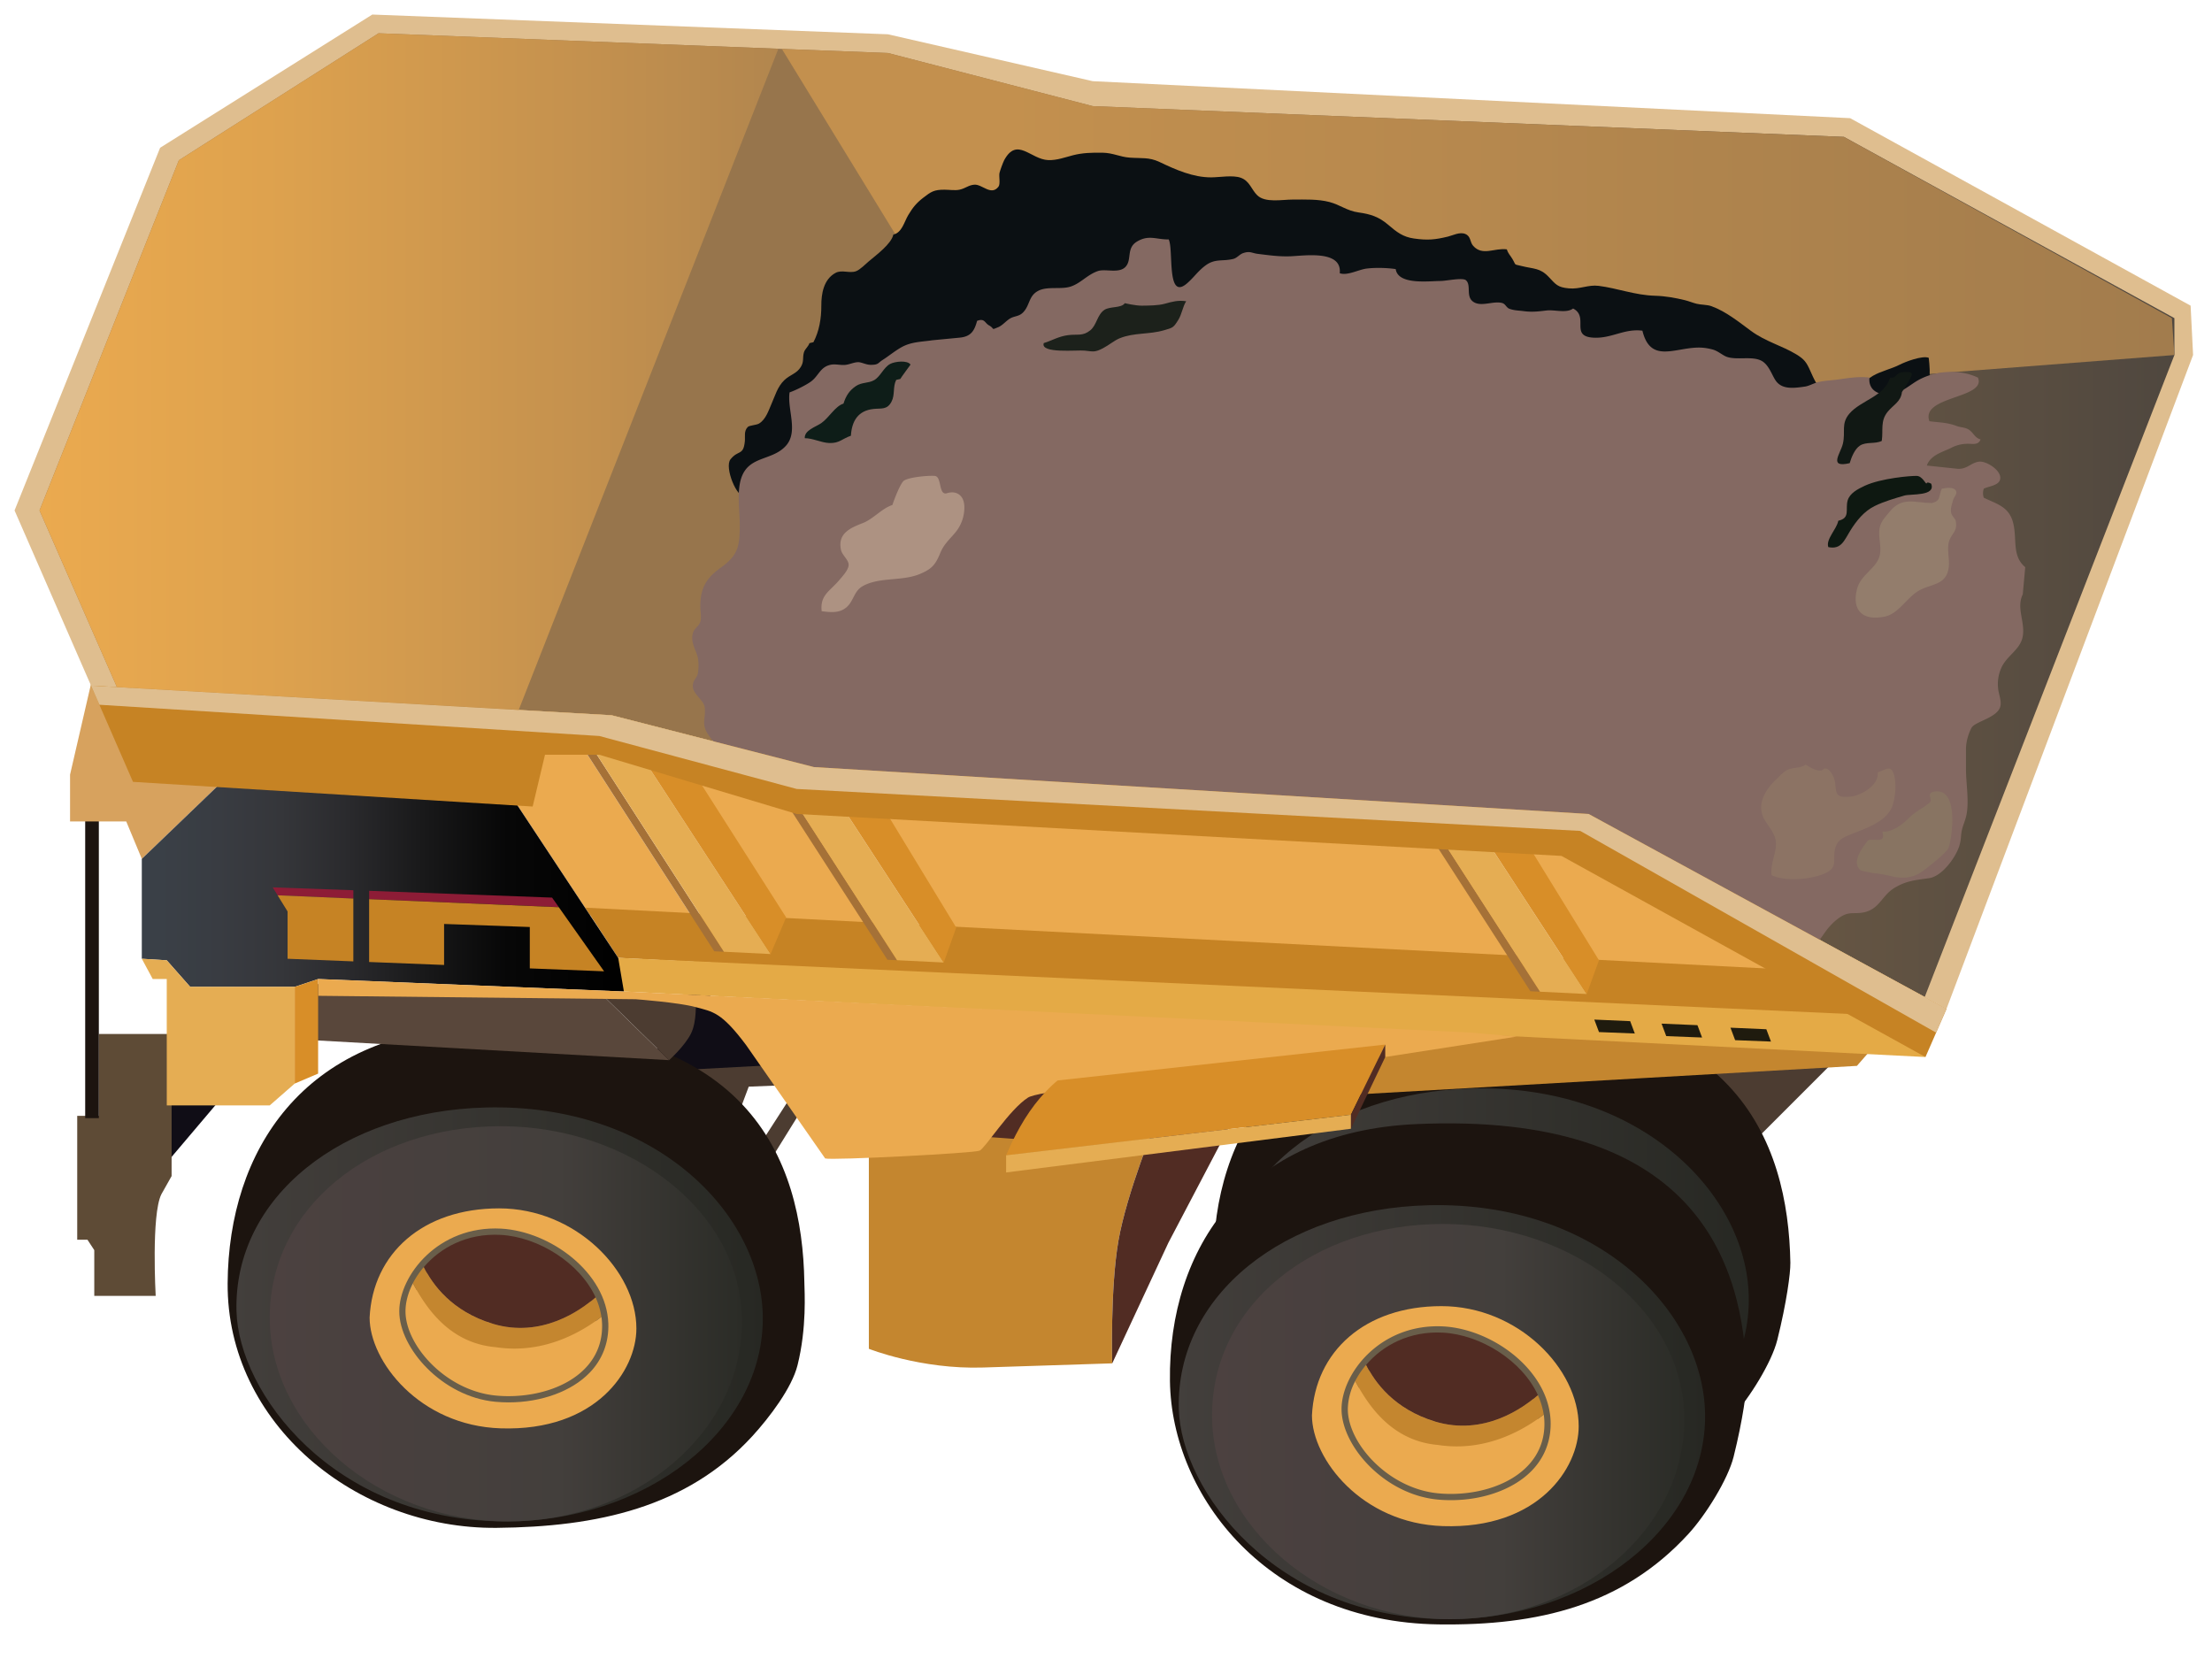 <svg xmlns="http://www.w3.org/2000/svg" xmlns:xlink="http://www.w3.org/1999/xlink" viewBox="0 0 76 57" fill="#fff" fill-rule="evenodd" stroke="#000" stroke-linecap="round" stroke-linejoin="round"><style><![CDATA[.B{fill:#ebaa4f}.C{fill:#512c23}.D{fill:#d88e28}.E{fill:#1c140f}.F{fill:#c68324}.G{fill:#e5ad53}.H{fill:#4c3c31}.I{fill:url(#A)}.J{fill:#c4862f}.K{fill:#a57137}]]></style><use xlink:href="#J" x=".5" y=".5"/><defs><linearGradient id="A" x1="0.00%" y1="50.00%" x2="100.00%" y2="50.00%"><stop offset="0%" stop-color="#433f3c"/><stop offset="100%" stop-color="#272823"/></linearGradient><linearGradient id="B" x1="0.00%" y1="50.00%" x2="100.00%" y2="50.00%"><stop offset="0%" stop-color="#4c4140"/><stop offset="61.2%" stop-color="#433f3c"/><stop offset="100%" stop-color="#2b2c27"/></linearGradient><linearGradient id="C" x1="-0.00%" y1="50.00%" x2="100.00%" y2="50.00%"><stop offset="0%" stop-color="#4c4140"/><stop offset="61.2%" stop-color="#433f3c"/><stop offset="100%" stop-color="#2b2c27"/></linearGradient><linearGradient id="D" x1="-0.00%" y1="50.00%" x2="100.00%" y2="50.00%"><stop offset="46.7%" stop-color="#97754c"/><stop offset="100%" stop-color="#4f473f"/></linearGradient><linearGradient id="E" x1="-0.00%" y1="50.00%" x2="100.00%" y2="50.00%"><stop offset="15.8%" stop-color="#c3904e"/><stop offset="100%" stop-color="#a27c4d"/></linearGradient><linearGradient id="F" x1="0.00%" y1="50.00%" x2="100.00%" y2="50.00%"><stop offset="0%" stop-color="#394048"/><stop offset="3.5%" stop-color="#3a4047"/><stop offset="15.6%" stop-color="#393c42"/><stop offset="28.5%" stop-color="#35363a"/><stop offset="42.3%" stop-color="#2a2a2d"/><stop offset="57.4%" stop-color="#19191a"/><stop offset="74.9%" stop-color="#070707"/><stop offset="100%"/></linearGradient><linearGradient id="G" x1="0.00%" y1="50.00%" x2="100.00%" y2="50.00%"><stop offset="0%" stop-color="#ebaa4f"/><stop offset="30.8%" stop-color="#dea24e"/><stop offset="78.2%" stop-color="#c18f4e"/><stop offset="100%" stop-color="#b2864e"/></linearGradient><path id="H" d="M24.992 44.912c0 3.789-3.6 6.861-8.04 6.861s-8.184-3.215-8.184-7.004 3.493-6.575 7.933-6.575 8.291 2.929 8.291 6.718z"/><path id="I" d="M16.434 44.984c1.671.501 3.016-.462 3.528-.912-.54-1.182-1.968-2.074-3.26-2.144-1.157-.063-2.074.441-2.639 1.105.29.589.956 1.525 2.372 1.95z"/></defs><symbol id="J" overflow="visible"><g stroke="none" fill-rule="nonzero"><path d="M5.201 39.479l1.953-2.305H5.201z" fill="#100d16"/><path d="M2.895 35.025v2.813h-.742v4.257h.352l.234.357v1.572h2.11s-.156-2.787.195-3.491l.352-.625v-1.797-.273-2.813h-2.5z" fill="#5e4b36"/><path d="M21.418 36.729l1.93-3.538 3.645 3.431z" fill="#100d16"/><path d="M59.939 38.541L62.4 36.08l-4.259.078z" class="H"/><path d="M61.013 42.899c.006.331-.126 1.346-.449 2.64-.194.777-.962 2.006-1.552 2.649-2.251 2.456-5.15 3.158-8.594 3.109-5.833-.083-9.166-4.395-9.22-8.362-.061-4.556 2.593-8.562 8.452-8.827 9.505-.429 11.292 4.627 11.364 8.791z" class="E"/><path d="M59.584 44.041c.078 3.908-4.013 7.139-8.961 7.078-5.833-.072-9.049-4.431-9.121-7.225-.1-3.908 3.628-6.874 8.576-6.997 5.738-.143 9.434 3.574 9.505 7.145z" class="I"/><path d="M25.546 38.926l1.072-1.662.322.536-.965 1.555zm-2.305-2.68l3.002-.161.322.697-1.34.053-.322.858z" class="H"/><path d="M2.427 27.641h.469v10.276h-.469z" class="E"/><path d="M17.076 26.865l2.689 4.069 3.596.197-3.927-6.089-1.394.054zm37.308 5.896l-2.909-4.386 1.815.226 7.758 4.447zm-2.186-.097l-2.906-4.566-20.262-1.769 3.323 5.414zm-22.364-1.297l-2.787-4.127-4.02-1.287 3.323 5.199z" class="B"/><path d="M2.872 21.934l-.965 4.181v1.608h1.93l.536 1.287 2.734-2.627z" fill="#d7a25e"/><path d="M27.136 43.554c.006.331.088 1.56-.235 2.854-.194.777-.962 1.791-1.552 2.435-2.251 2.456-5.344 3.12-8.788 3.151-4.831.044-9.272-3.585-9.24-8.405.03-4.556 2.593-8.562 8.451-8.827 9.506-.429 11.293 4.628 11.364 8.791z" class="E"/><path d="M25.707 44.695c.078 3.908-4.012 7.139-8.961 7.078-5.833-.072-9.049-4.431-9.121-7.225-.1-3.908 3.629-6.874 8.576-6.997 5.738-.143 9.434 3.574 9.506 7.145z" class="I"/><use xlink:href="#H" fill="url(#B)"/><path d="M16.648 41.017c2.627 0 4.717 2.144 4.717 4.127 0 1.448-1.394 3.538-4.663 3.431-2.786-.091-4.503-2.305-4.503-3.806.107-2.198 1.822-3.752 4.449-3.752z" class="B"/><path d="M16.973 47.683c-.151 0-.302-.007-.452-.021-1.83-.172-3.303-1.841-3.303-3.108 0-1.228 1.336-2.953 3.496-2.841 1.692.091 3.628 1.506 3.687 3.262.022.648-.201 1.233-.643 1.69-.616.637-1.657 1.018-2.784 1.018zm-.465-5.546c-1.773 0-2.862 1.408-2.862 2.417 0 1.084 1.345 2.534 2.915 2.681l.412.019h0c1.013 0 1.939-.331 2.476-.887.364-.377.54-.84.522-1.378-.05-1.507-1.805-2.769-3.281-2.848l-.182-.005z" fill="#695e4a"/><path d="M16.541 45.787c-1.652-.141-2.437-1.434-2.854-2.196-.166.322-.255.655-.255.963 0 1.179 1.394 2.734 3.109 2.895s3.706-.644 3.645-2.466a2.25 2.25 0 0 0-.021-.239c-.588.45-1.914 1.304-3.624 1.043z" class="B"/><path d="M16.433 44.983c-1.416-.425-2.081-1.361-2.372-1.95a2.92 2.92 0 0 0-.376.558c.418.762 1.202 2.055 2.854 2.196 1.71.26 3.036-.594 3.624-1.043a2.47 2.47 0 0 0-.202-.672c-.512.45-1.857 1.413-3.528.912z" class="J"/><use xlink:href="#I" class="C"/><path d="M63.925 34.638l-2.948-1.822-41.366-2.13 1.129 1.724z" class="F"/><path d="M59.512 46.913c.005.331-.126 1.346-.449 2.64-.194.777-.962 2.006-1.552 2.649-2.251 2.456-5.15 3.158-8.594 3.109-5.833-.083-9.166-4.395-9.22-8.362-.061-4.556 2.593-8.562 8.452-8.827 9.505-.429 11.293 4.627 11.364 8.791z" class="E"/><path d="M58.083 48.054c.078 3.908-4.012 7.139-8.961 7.078-5.833-.072-9.049-4.431-9.121-7.225-.1-3.908 3.629-6.874 8.576-6.997 5.738-.143 9.434 3.574 9.505 7.145z" class="I"/><use xlink:href="#H" x="32.376" y="3.359" fill="url(#C)"/><path d="M49.024 44.376c2.627 0 4.717 2.144 4.717 4.127 0 1.448-1.394 3.538-4.663 3.431-2.786-.091-4.502-2.305-4.502-3.806.107-2.198 1.822-3.752 4.449-3.752z" class="B"/><path d="M49.349 51.043a4.88 4.88 0 0 1-.453-.021c-1.83-.172-3.303-1.841-3.303-3.108 0-1.228 1.337-2.953 3.496-2.841 1.692.091 3.628 1.506 3.687 3.262.021.648-.201 1.233-.643 1.69-.617.637-1.657 1.018-2.784 1.018zm-.465-5.547c-1.773 0-2.862 1.408-2.862 2.417 0 1.084 1.345 2.534 2.915 2.681l.412.019h0c1.013 0 1.939-.331 2.476-.887.364-.377.54-.84.522-1.378-.05-1.507-1.805-2.769-3.281-2.848l-.182-.005z" fill="#695e4a"/><path d="M48.917 49.146c-1.652-.141-2.437-1.434-2.854-2.196a2.14 2.14 0 0 0-.255.963c0 1.179 1.394 2.734 3.109 2.895s3.706-.644 3.645-2.466c-.003-.08-.01-.16-.021-.239-.588.45-1.913 1.304-3.624 1.043z" class="B"/><path d="M48.809 48.343c-1.416-.425-2.081-1.361-2.372-1.95-.151.177-.277.366-.376.558.418.762 1.202 2.055 2.854 2.196 1.71.26 3.036-.594 3.624-1.043a2.47 2.47 0 0 0-.202-.672c-.512.45-1.857 1.413-3.528.912z" class="J"/><use xlink:href="#I" x="32.376" y="3.359" class="C"/><path d="M10.054 35.228l12.436.697-2.305-2.251-10.077-.375z" fill="#59473b"/><path d="M20.185 33.673l2.305 2.251s.536-.482.75-.911.161-1.126.161-1.126-.75-.161-1.501-.161-1.715-.054-1.715-.054z" class="H"/><path d="M63.8 35.549l-.5.572-17.51 1.001-6.575.929s-1.001 2.43-1.287 4.074-.214 4.217-.214 4.217l-4.431.143c-2.144.071-3.931-.643-3.931-.643v-7.004l4.931-2.287 15.652-1.93 13.866.929z" class="J"/><path d="M39.215 38.051s-1.001 2.43-1.287 4.074-.214 4.217-.214 4.217l1.93-4.145 2.251-4.288-2.68.143z" class="C"/><path d="M2.628 23.057L0 17.038 5.001 4.577 12.291 0l17.716.678 7.036 1.611L63.067 3.56l11.698 6.442.085 1.695-8.472 22.464-12.296-6.696-26.617-1.611-6.951-1.78z" fill="#dfbe8f"/><path d="M.858 17.038L5.645 5.006 12.506.643l13.737.532 3.766.146 7.036 1.825 25.809 1.057 11.354 6.228v1.267l-8.578 22.056-11.547-6.289-26.617-1.611-6.951-1.78-16.998-.967z" fill="url(#D)"/><path d="M26.364 1.182l3.644.139 7.036 1.825 25.809 1.057 11.269 6.228.085 1.267L34.67 14.75z" fill="url(#E)"/><path d="M33.211 38.551c.107 0 1.501.107 1.501.107l1.215-1.858-1.322.035-1.394 1.715z" class="C"/><path d="M25.091 16.53c-.258.124-.714-.974-.492-1.25.27-.335.442-.114.492-.615.017-.171-.039-.356.102-.496.054-.054.296-.063.386-.117.237-.142.333-.463.428-.676.12-.267.202-.586.44-.814.204-.195.428-.221.57-.46.114-.191.049-.303.104-.494.035-.121.145-.188.19-.318l.137-.033c.198-.377.273-.818.271-1.255-.002-.403.077-.903.486-1.125.221-.12.477.024.705-.058.138-.05.336-.252.441-.341.252-.214.771-.593.843-.918.299-.069.374-.443.513-.673.158-.262.278-.411.511-.591.274-.211.371-.28.739-.278.157.001.355.032.508 0 .206-.043.306-.157.509-.173.274-.021.576.395.83.071.074-.094.011-.355.036-.472.017-.08.125-.373.163-.443.442-.811.908-.023 1.514 0 .292.011.578-.097.85-.167.325-.084.651-.093 1.015-.087s.589.144.933.169c.402.03.663-.021 1.02.148.554.264 1.152.532 1.778.53.293-.001.747-.086 1.021.015.304.111.361.406.564.602.274.266.855.146 1.212.146.436 0 .872-.02 1.271.085.37.098.598.303.999.358.407.056.695.148 1.017.424.295.253.51.419.885.471.469.066.723.042 1.168-.066.163-.04.406-.171.598-.089.197.085.148.274.269.409.321.358.731.062 1.153.118.045.139.115.202.187.32.152.249.022.177.336.256.397.1.618.057.911.365.252.265.305.364.7.4.375.035.662-.131 1.019-.087.654.082 1.249.322 1.948.341.34.009.693.072 1.017.151.15.037.258.087.404.124s.361.029.51.083c.509.186.939.542 1.357.848.515.377 1.063.505 1.563.81.271.166.344.271.469.548.11.243.259.617.506.765.591.355 1.171-.289 1.65-.577.255-.153.657-.247.912-.379.21-.108.784-.326 1.008-.242.031.247.054.585.013.834-.056.332-.218.245-.339.509l-17.038 3.136-23.311.254z" fill="#0b1013"/><path d="M69.085 18.988c-.471-.391-.273-.965-.419-1.53-.145-.558-.57-.643-1.007-.858-.035-.1-.035-.209 0-.31.195-.097.61-.112.563-.417-.04-.263-.501-.542-.729-.511-.298.041-.416.287-.782.24l-1.009-.107c.121-.347.499-.45.818-.597a1.2 1.2 0 0 1 .53-.149c.198-.014.416.069.498-.151-.206-.058-.242-.236-.411-.341-.125-.078-.275-.069-.408-.12-.317-.121-.576-.118-.938-.164-.316-.873 1.969-.772 1.668-1.498-.658-.316-1.554-.245-2.168.157-.307.201-.561.42-.954.421-.352.001-.648-.184-.606-.58-.407-.052-.805.033-1.169.077-.224.026-.395.031-.598.08-.14.034-.312.132-.443.151-.397.058-.802.111-1.019-.215-.13-.195-.234-.555-.505-.682-.319-.15-.813-.009-1.153-.119-.156-.05-.311-.207-.507-.258-.169-.044-.327-.07-.527-.064-.812.025-1.61.524-1.88-.581-.596-.077-1.017.242-1.596.242-.951-.001-.209-.71-.786-1.004-.226.173-.634.034-.914.068s-.496.06-.777.023c-.175-.023-.324-.02-.494-.081-.108-.039-.134-.164-.246-.197-.28-.082-.671.115-.94-.011-.354-.165-.104-.592-.31-.773-.116-.101-.666.024-.873.025-.391 0-1.461.147-1.54-.409-.299-.044-.698-.055-1.003-.017-.267.033-.663.254-.92.159.085-.812-1.237-.596-1.708-.581-.386.013-.727-.037-1.104-.083-.224-.028-.266-.108-.511-.025-.115.039-.208.166-.33.197-.373.094-.626-.021-.96.227-.264.195-.395.408-.634.614-.713.615-.454-1.145-.629-1.509-.432.004-.683-.169-1.087.071-.383.227-.166.626-.399.872-.226.238-.694.053-.953.145-.364.129-.576.409-.919.527-.335.116-.803-.017-1.123.149-.342.178-.281.501-.528.748-.128.128-.265.117-.405.184-.155.075-.285.254-.445.319-.263.108-.102.056-.316-.063-.149-.083-.146-.254-.409-.155-.097.366-.227.543-.608.578l-.928.089c-.364.055-.712.05-1.043.229-.237.129-.457.315-.66.443-.177.111-.14.174-.422.172-.153-.001-.307-.091-.421-.091-.143 0-.276.07-.427.091-.166.023-.35-.036-.513-.004-.374.073-.42.389-.692.583-.174.124-.527.299-.729.368-.085.584.309 1.343-.121 1.829-.413.467-1.09.372-1.422.871-.319.48-.168 1.287-.168 1.863 0 .731-.06 1.036-.659 1.464-.496.355-.699.706-.697 1.333 0 .146.044.37.004.508-.047.161-.19.227-.241.356-.135.339.097.619.157.911a1.71 1.71 0 0 1-.003.515c-.038.182-.166.221-.175.424-.012.295.382.487.411.759.041.383-.134.554.123.932.148.218.331.385.509.583.04-.017.996.776.996.776l28.312 1.95 7.883 4.239c.279-.131.583-.68.782-.914.137-.161.309-.323.492-.421.241-.129.404-.061.676-.104.587-.094.655-.579 1.102-.849.417-.252.722-.266 1.191-.335.35-.052.688-.445.867-.744.144-.242.212-.422.231-.701.021-.3.106-.406.174-.678.116-.466-.004-1.126-.004-1.61v-.763a1.71 1.71 0 0 1 .186-.664c.109-.218.851-.338.984-.709.07-.196-.051-.454-.068-.661a1.35 1.35 0 0 1 .104-.678c.18-.436.663-.633.744-1.102.086-.497-.229-.971 0-1.441l.085-.933z" fill="#846962"/><path d="M61.54 25.769c-.161.126-.401.09-.597.17-.173.071-.295.23-.417.341-.231.21-.504.572-.515.926-.014.449.289.632.449 1.001.193.443-.157.88-.091 1.362.485.234 1.392.143 1.85-.07.444-.207.235-.473.335-.852.085-.322.334-.398.597-.504.489-.197 1.139-.406 1.361-.928a2.14 2.14 0 0 0 .082-1.024c-.108-.454-.28-.249-.581-.153.054.452-.59.804-.947.833-.417.034-.483-.033-.508-.424-.021-.317-.277-.654-.424-.509s-.594-.17-.594-.17z" fill="#8c7364"/><path d="M63.661 28.397c-.067.104-.6.706-.237 1 .037.03.431.1.487.106a4.18 4.18 0 0 1 .575.103c.365.092.739.068 1.064-.169.237-.173.804-.621.895-.801s.44-2.195-.565-1.921c-.139.075-.04.182-.042.293s-.508.352-.716.564c-.225.23-.602.533-.939.498-.018.071.057.14-.013.242s-.441-.019-.509.085z" fill="#887462"/><path d="M65.864 16.784c-.556-.006-1.001-.228-1.42.275-.153.184-.315.343-.362.571-.062.298.071.642.006.938-.103.47-.661.659-.788 1.181-.176.721.191 1.094.955.937.45-.093.721-.587 1.1-.848.439-.301 1.017-.182 1.101-.85.036-.286-.08-.644.017-.915s.292-.312.221-.678c-.015-.076-.131-.162-.155-.269-.038-.168.034-.312.066-.447.026-.11.161-.207.095-.322-.08-.139-.356-.092-.483-.066-.054.109-.053.185-.099.324s-.254.169-.254.169z" fill="#937d6c"/><path d="M31.618 15.851c-.254-.019-.972.053-1.086.186s-.272.522-.372.815c-.341.103-.66.478-.998.612-.415.165-.894.344-.767.932.037.173.255.33.263.504.007.168-.217.407-.325.534-.33.39-.662.511-.602 1.066.343.044.653.073.898-.178.2-.204.228-.522.506-.68.579-.328 1.354-.162 1.973-.422.412-.173.534-.32.699-.723.119-.29.3-.447.492-.673a1.34 1.34 0 0 0 .334-.871c.011-.451-.287-.605-.593-.508s-.17-.575-.424-.594z" fill="#ad9282"/><path d="M38.145 9.918c-.12.176-.508.101-.701.229-.246.164-.264.526-.485.703-.262.209-.437.123-.763.165s-.548.185-.835.273c-.127.373 1.16.23 1.409.259.303.035.353.06.631-.085.198-.103.39-.268.572-.341.496-.2 1.005-.122 1.528-.276.294-.086.315-.082.485-.358.122-.197.151-.457.269-.637-.282-.042-.481.016-.736.086-.241.066-.56.062-.781.066s-.593-.085-.593-.085z" fill="#1c211b"/><path d="M30.784 12.028c-.101-.159-.538-.112-.701-.023-.225.122-.331.43-.547.555-.202.117-.425.063-.637.21-.218.151-.332.325-.419.598-.284.083-.502.493-.768.673-.191.13-.58.243-.562.515.267-.004.56.153.837.165.352.015.444-.146.748-.25.031-.508.247-.863.776-.92.271-.029.467.037.618-.248.128-.24.039-.506.163-.751l.139-.031c.025-.049.354-.495.354-.495z" fill="#0e1d18"/><path d="M65.356 15.851c-.2-.006-1.22.078-1.782.337-.247.114-.522.259-.593.509-.086.303.103.6-.321.695-.049.283-.436.638-.343.905.448.094.549-.235.752-.56.215-.345.472-.67.843-.852.313-.154.7-.266 1.017-.358.227-.066 1.092.031.922-.409-.05-.023-.132-.067-.156-.013s-.139-.249-.339-.254z" fill="#0e1811"/><path d="M65.186 12.376c.021-.126-.262-.107-.407-.068-.138.037-.138.191-.341.167-.173.638-1.007.782-1.394 1.234-.301.351-.127.623-.227 1.04-.081.336-.506.837.235.664.057-.196.172-.486.35-.602.215-.141.517-.048.752-.162.055-.377-.057-.683.203-1.002.2-.245.453-.342.49-.678 0 0 .318-.467.34-.593z" fill="#111814"/><path d="M17.076 26.866l4.074 6.165-.214.536-10.506-.429-.804.268H6.034l-.804-.911-.858-.054V29.01l2.734-2.627z" fill="url(#F)"/><path d="M19.757 25.043h-.322l4.605 7.141.332.016z" class="K"/><path d="M21.258 25.043h-1.501l4.616 7.157 1.604.079z" class="G"/><path d="M26.51 31.02l-3.109-4.878-2.144-1.099 4.719 7.236z" class="D"/><path d="M25.76 25.418h-.322l4.551 7.057.332.016z" class="K"/><path d="M27.995 26.544h-1.509l3.836 5.947 1.603.079-3.93-6.026z" class="G"/><path d="M32.354 31.369l-2.868-4.717-1.444-.036 3.883 5.955z" class="D"/><path d="M48.959 28.218l-.335-.021 3.457 5.36.332.016z" class="K"/><path d="M50.537 28.317l-1.578-.099 3.454 5.355 1.603.079z" class="G"/><path d="M54.438 32.494l-2.534-4.118-1.367-.059 3.48 5.335z" class="D"/><path d="M11.64 30.087l-2.77-.099.169.273 2.602.11z" fill="#8d1c36"/><path d="M9.038 30.261l.343.555v1.625l2.259.09v-2.159z" class="F"/><path d="M18.468 30.34l-6.285-.233v.286l6.518.276z" fill="#8d1c36"/><path d="M20.255 32.872l-1.555-2.202-6.518-.276v2.158l2.576.102v-1.409l2.945.105v1.422z" class="F"/><path d="M20.936 33.566l44.719 2.251-1.944-1.447-42.971-1.961z" fill="#e4aa46"/><path d="M21.365 33.834s1.447.107 2.037.268.876.161 1.733 1.305l2.716 3.895c.215.071 5.11-.179 5.307-.268s1.018-1.412 1.662-1.823 10.71-1.152 10.71-1.152l6.085-.944-1.607-.138-29.071-1.412-10.506-.429v.578l10.935.118z" class="B"/><path d="M34.069 39.195s.322-.804.804-1.501.965-1.072.965-1.072l11.256-1.233-1.179 2.412-11.846 1.394z" class="D"/><path d="M45.915 37.801l1.179-2.412v.429l-1.179 2.466z" class="C"/><path d="M34.068 39.194L45.914 37.8v.482l-11.846 1.501zM5.23 37.479h3.538l.858-.75v-3.324H6.034l-.804-.911-.858-.054.375.697h.482z" class="G"/><path d="M9.626 36.729v-3.323l.804-.268v3.249z" class="D"/><path d="M2.628 23.057l1.441 3.306 13.732.848.424-1.78h1.865l6.781 2.035 26.278 1.441 12.506 6.911.723-1.655-12.296-6.696-26.617-1.611-6.951-1.78z" class="F"/><path d="M2.628 23.057l.287.657 17.176 1.073 6.781 1.82 26.921 1.441 12.228 6.932.357-.818-12.296-6.696-26.617-1.611-6.951-1.78z" fill="#dfbe8f"/><path d="M54.277 34.531l.161.429 1.231.049-.159-.424zm2.311.139l.161.429 1.231.048-.159-.424zm2.367.139l.161.429 1.231.048-.159-.423z" fill="#1f1b0e"/><path d="M26.243 1.175L12.506.643 5.645 5.006.858 17.038l2.658 6.069 13.806.785z" fill="url(#G)"/></g></symbol></svg>